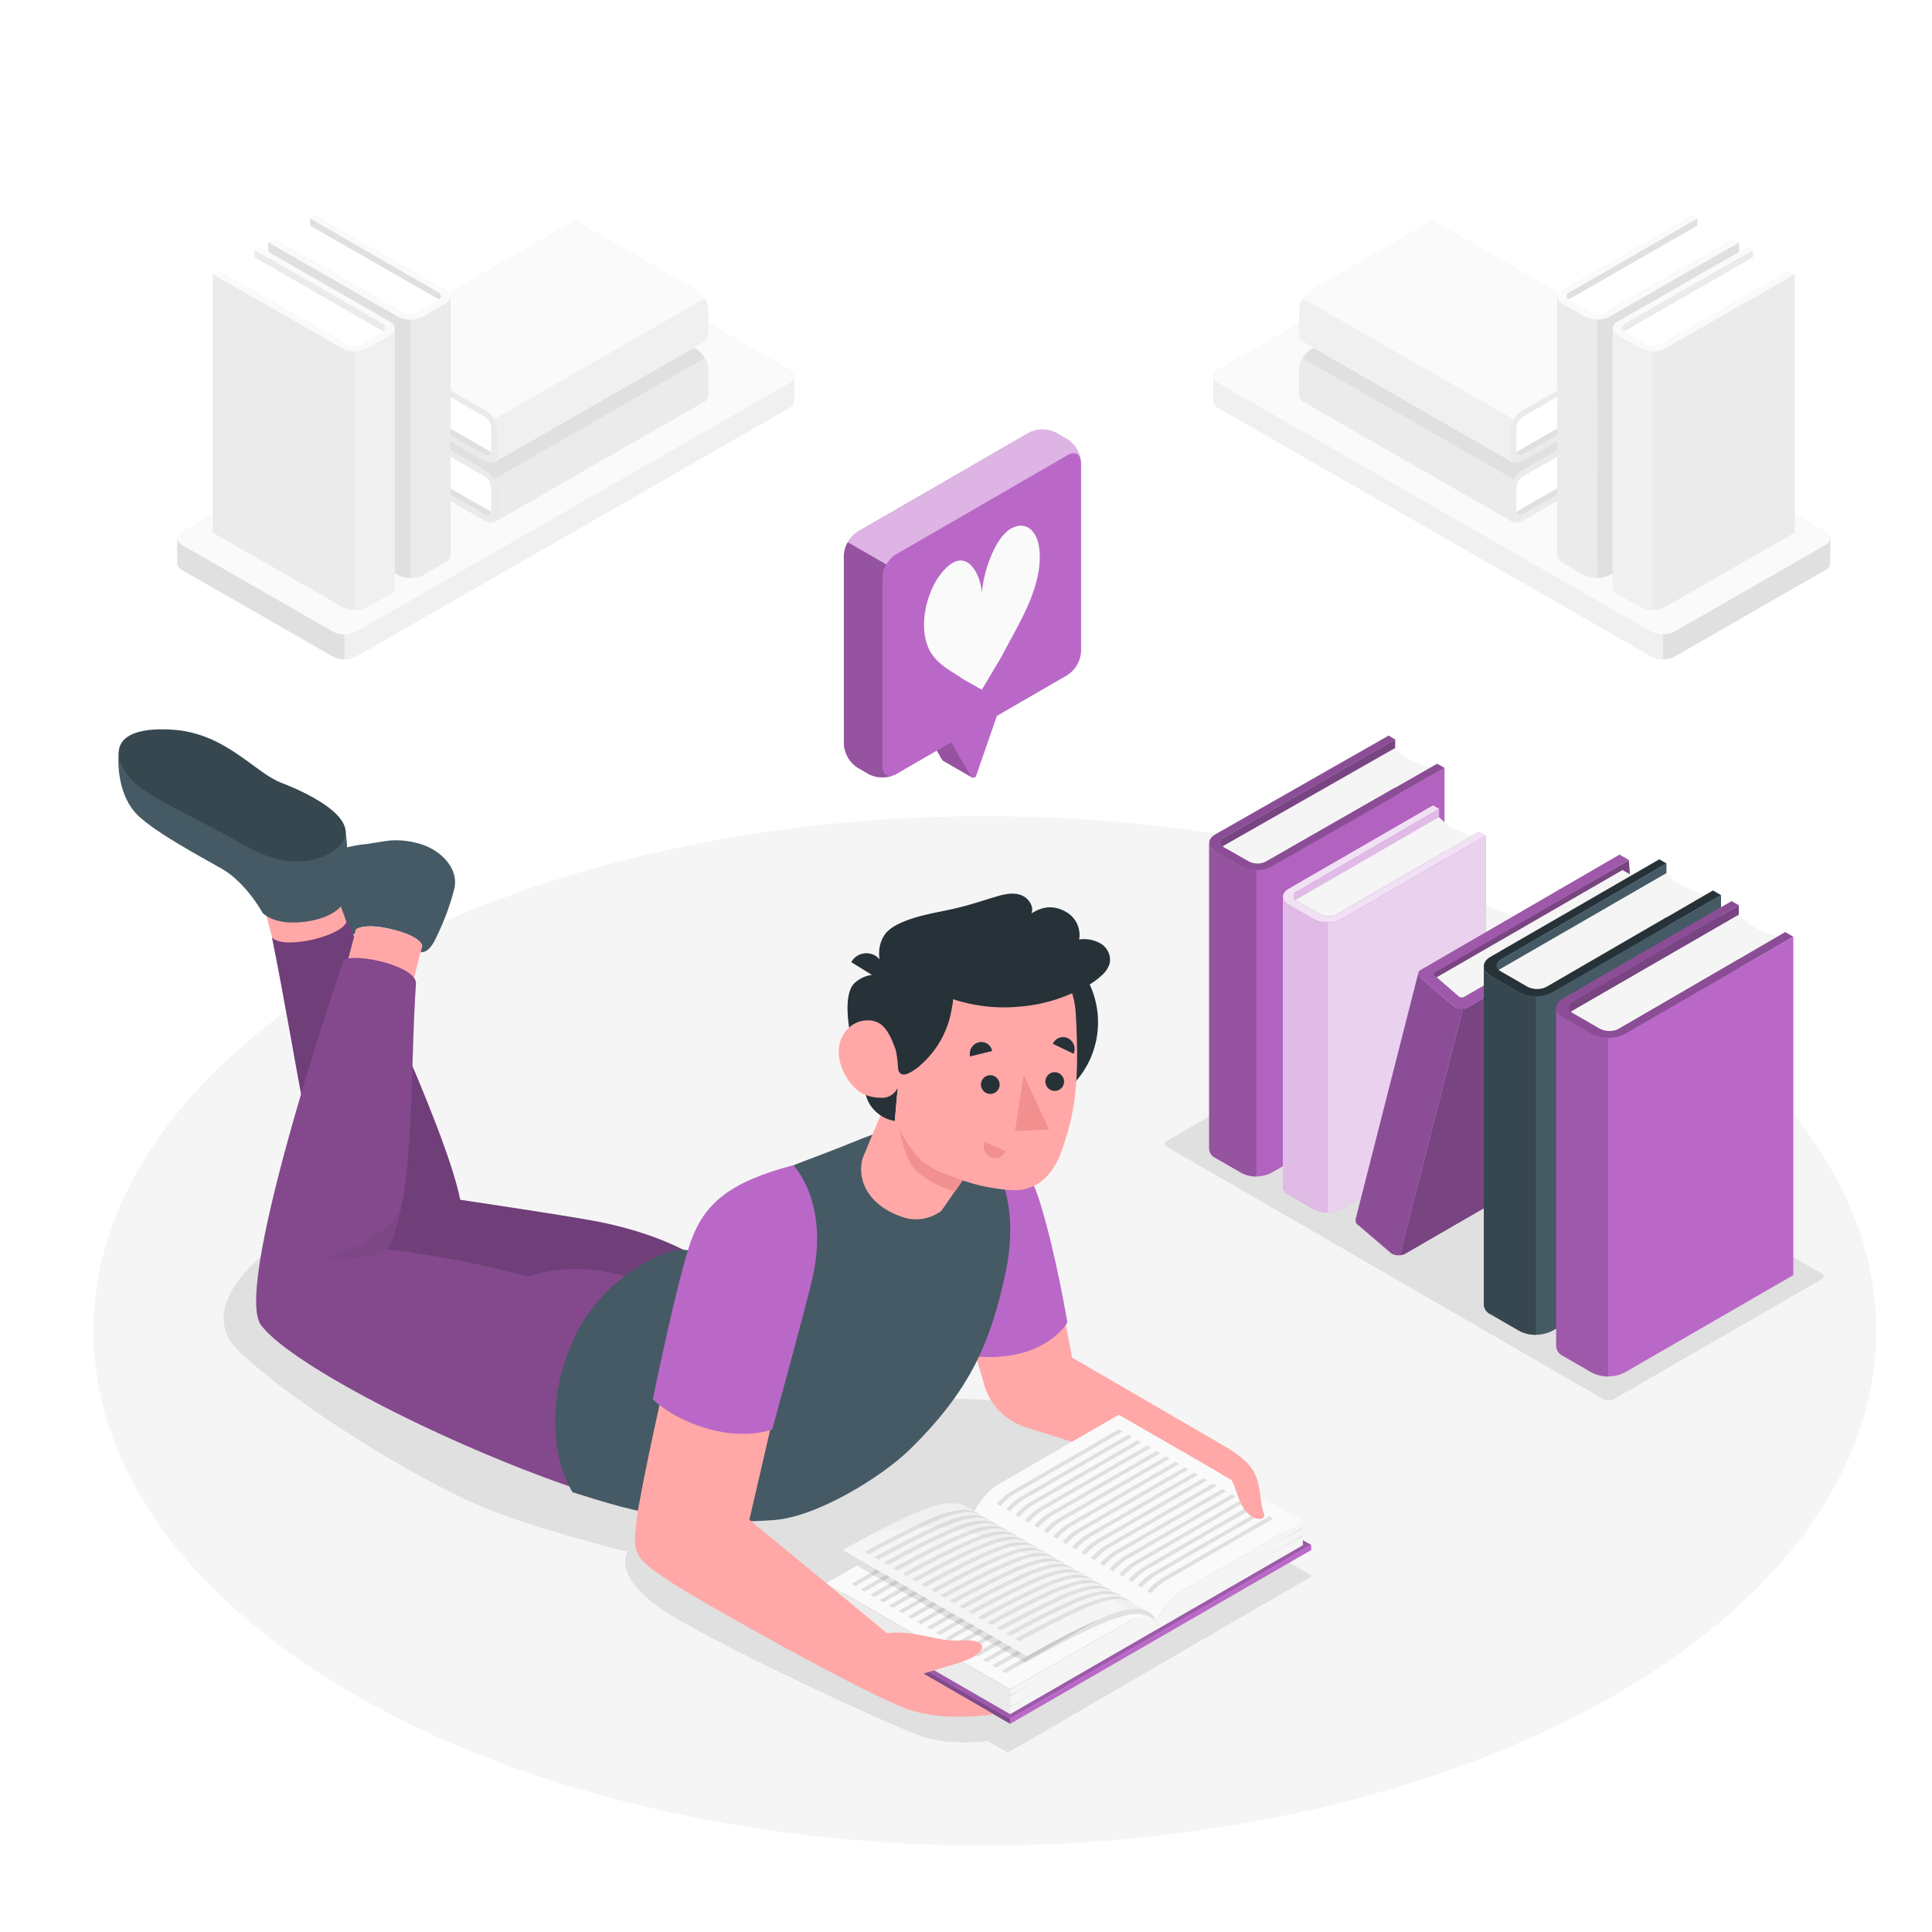 <svg class="animated" id="freepik_stories-book-lover" xmlns="http://www.w3.org/2000/svg" viewBox="0 0 500 500" version="1.1" xmlnsXlink="http://www.w3.org/1999/xlink" xmlnsSvgjs="http://svgjs.com/svgjs">
<style>
.animated{
  object-fit: contain;
  height: 22%;
  width: 32%;
  float: right;
  margin-right: 100px;
  margin-top: -10px;
  
  
}svg#freepik_stories-book-lover:not(.animated) .animable {opacity: 0;}svg#freepik_stories-book-lover.animated #freepik--Floor--inject-101 {animation: 1s 1 forwards cubic-bezier(.36,-0.01,.5,1.38) slideUp;animation-delay: 0s;}svg#freepik_stories-book-lover.animated #freepik--Shadows--inject-101 {animation: 1s 1 forwards cubic-bezier(.36,-0.01,.5,1.38) lightSpeedRight;animation-delay: 0s;}svg#freepik_stories-book-lover.animated #freepik--Books--inject-101 {animation: 1s 1 forwards cubic-bezier(.36,-0.01,.5,1.38) zoomIn;animation-delay: 0s;}svg#freepik_stories-book-lover.animated #freepik--Shelves--inject-101 {animation: 1s 1 forwards cubic-bezier(.36,-0.01,.5,1.38) slideUp;animation-delay: 0s;}svg#freepik_stories-book-lover.animated #freepik--speech-bubble--inject-101 {animation: 1s 1 forwards cubic-bezier(.36,-0.01,.5,1.38) fadeIn,1.5s Infinite  linear floating;animation-delay: 0s,1s;}svg#freepik_stories-book-lover.animated #freepik--Character--inject-101 {animation: 1s 1 forwards cubic-bezier(.36,-0.01,.5,1.38) slideUp;animation-delay: 0s;}            @keyframes slideUp {                0% {                    opacity: 0;                    transform: translateY(30px);                }                100% {                    opacity: 1;                    transform: inherit;                }            }                    @keyframes lightSpeedRight {              from {                transform: translate3d(50%, 0, 0) skewX(-20deg);                opacity: 0;              }              60% {                transform: skewX(10deg);                opacity: 1;              }              80% {                transform: skewX(-2deg);              }              to {                opacity: 1;                transform: translate3d(0, 0, 0);              }            }                    @keyframes zoomIn {                0% {                    opacity: 0;                    transform: scale(0.5);                }                100% {                    opacity: 1;                    transform: scale(1);                }            }                    @keyframes fadeIn {                0% {                    opacity: 0;                }                100% {                    opacity: 1;                }            }                    @keyframes floating {                0% {                    opacity: 1;                    transform: translateY(0px);                }                50% {                    transform: translateY(-10px);                }                100% {                    opacity: 1;                    transform: translateY(0px);                }            }        </style><g id="freepik--Floor--inject-101" class="animable" style="transform-origin: 254.89px 344.42px;"><ellipse id="freepik--floor--inject-101" cx="254.89" cy="344.42" rx="230.7" ry="133.19" style="fill: rgb(245, 245, 245); transform-origin: 254.89px 344.42px;" class="animable"></ellipse></g><g id="freepik--Shadows--inject-101" class="animable" style="transform-origin: 264.907px 358.758px;"><path id="freepik--Shadow--inject-101" d="M260.84,453.58l78.75-45.71-59.2-34.18L275,365.28s-29-6.22-38.46-1.49-59.28,22.63-59.28,22.63-83.93-66.58-89.9-70-41.09,18.33-25.56,33.23,47,33.37,61.43,39.66,39.18,12.27,39.18,12.27-3.92,5.52,7.59,14,61.61,31.49,68.46,33.78c7.74,2.58,17.06,1.19,17.06,1.19Z" style="fill: rgb(224, 224, 224); transform-origin: 198.731px 384.82px;" class="animable"></path><path id="freepik--shadow--inject-101" d="M471.38,331.11l-53.76,31a3,3,0,0,1-2.68,0L302,296.8c-.74-.43-.74-1.12,0-1.54l53.77-31a2.92,2.92,0,0,1,2.67,0l113,65.3C472.12,330,472.12,330.69,471.38,331.11Z" style="fill: rgb(224, 224, 224); transform-origin: 386.694px 313.181px;" class="animable"></path></g><g id="freepik--Books--inject-101" class="animable" style="transform-origin: 388.53px 273.316px;"><g id="freepik--books--inject-101" class="animable" style="transform-origin: 388.53px 273.316px;"><polygon points="361.06 191.34 314.31 218.14 314.31 297.42 361.06 270.62 361.06 191.34" style="fill: rgb(186, 104, 200); transform-origin: 337.685px 244.38px;" id="elrc669sbw2g" class="animable"></polygon><g id="ell8i63a1qkx"><polygon points="361.06 191.34 314.31 218.14 314.31 297.42 361.06 270.62 361.06 191.34" style="opacity: 0.35; transform-origin: 337.685px 244.38px;" class="animable"></polygon></g><path d="M315.64,219.46l45.42-25.88q3.09,3.6,9.16,5L325.15,224.4S322.58,223.8,315.64,219.46Z" style="fill: rgb(245, 245, 245); transform-origin: 342.93px 208.99px;" id="elauwh0f088uw" class="animable"></path><path d="M329,224.26a8.5,8.5,0,0,1-7.7,0l-6.75-3.9c-2.13-1.22-2.13-3.21,0-4.44l44.83-25.55,1.68,1-44.19,25.31c-1.28.73-1.27,1.93,0,2.66l6.28,3.58a5.08,5.08,0,0,0,4.62,0l44.17-25.27,1.9,1.1Z" style="fill: rgb(186, 104, 200); transform-origin: 343.396px 207.776px;" id="ellsol1kwecuf" class="animable"></path><g id="elpl8n2uxnjkb"><path d="M329,224.26a8.5,8.5,0,0,1-7.7,0l-6.75-3.9c-2.13-1.22-2.13-3.21,0-4.44l44.83-25.55,1.68,1-44.19,25.31c-1.28.73-1.27,1.93,0,2.66l6.28,3.58a5.08,5.08,0,0,0,4.62,0l44.17-25.27,1.9,1.1Z" style="opacity: 0.25; transform-origin: 343.396px 207.776px;" class="animable"></path></g><path d="M373.83,198.72V278L329,303.54a8.56,8.56,0,0,1-7.7,0l-6.76-3.9a2.71,2.71,0,0,1-1.59-2.22V218.14a2.71,2.71,0,0,0,1.59,2.22l6.76,3.91a8.56,8.56,0,0,0,7.7,0Z" style="fill: rgb(186, 104, 200); transform-origin: 343.39px 251.587px;" id="elljajlyhvaq" class="animable"></path><g id="elmvzuda2b718"><path d="M373.83,198.72V278L329,303.54a8.56,8.56,0,0,1-7.7,0l-6.76-3.9a2.71,2.71,0,0,1-1.59-2.22V218.14a2.71,2.71,0,0,0,1.59,2.22l6.76,3.91a8.56,8.56,0,0,0,7.7,0Z" style="opacity: 0.05; transform-origin: 343.39px 251.587px;" class="animable"></path></g><path d="M325.15,225.19a7.89,7.89,0,0,1-3.85-.92l-6.76-3.91a2.71,2.71,0,0,1-1.59-2.22v79.28a2.71,2.71,0,0,0,1.59,2.22l6.76,3.9a7.89,7.89,0,0,0,3.85.92Z" style="fill: rgb(186, 104, 200); transform-origin: 319.05px 261.301px;" id="el26rbd4vpzoc" class="animable"></path><g id="elac2yntcwspj"><path d="M325.15,225.19a7.89,7.89,0,0,1-3.85-.92l-6.76-3.91a2.71,2.71,0,0,1-1.59-2.22v79.28a2.71,2.71,0,0,0,1.59,2.22l6.76,3.9a7.89,7.89,0,0,0,3.85.92Z" style="opacity: 0.2; transform-origin: 319.05px 261.301px;" class="animable"></path></g><polygon points="372.44 209.34 333.28 232.1 333.28 307.05 372.44 284.3 372.44 209.34" style="fill: rgb(186, 104, 200); transform-origin: 352.86px 258.195px;" id="el6y2am9ubgi" class="animable"></polygon><g id="el4e9f7sha7rv"><polygon points="372.44 209.34 333.28 232.1 333.28 307.05 372.44 284.3 372.44 209.34" style="fill: rgb(255, 255, 255); opacity: 0.55; transform-origin: 352.86px 258.195px;" class="animable"></polygon></g><path d="M334.54,233.34l37.9-21.88a15.94,15.94,0,0,0,8.67,4.77L343.53,238S341.1,237.45,334.54,233.34Z" style="fill: rgb(245, 245, 245); transform-origin: 357.825px 224.73px;" id="eljjlqeml3bs" class="animable"></path><path d="M347.17,237.89a8,8,0,0,1-7.28,0l-6.38-3.69c-2-1.16-2-3,0-4.2l37.35-21.57,1.58.91L335.7,230.69a1.33,1.33,0,0,0,0,2.52l5.93,3.38a4.81,4.81,0,0,0,4.37,0l36.72-21.3,1.8,1Z" style="fill: rgb(186, 104, 200); transform-origin: 358.265px 223.598px;" id="elypz9t3vitdl" class="animable"></path><g id="eljgpd15rgeam"><path d="M347.17,237.89a8,8,0,0,1-7.28,0l-6.38-3.69c-2-1.16-2-3,0-4.2l37.35-21.57,1.58.91L335.7,230.69a1.33,1.33,0,0,0,0,2.52l5.93,3.38a4.81,4.81,0,0,0,4.37,0l36.72-21.3,1.8,1Z" style="fill: rgb(255, 255, 255); opacity: 0.8; transform-origin: 358.265px 223.598px;" class="animable"></path></g><path d="M384.52,216.32v74.95l-37.35,21.57a8,8,0,0,1-7.28,0l-6.39-3.69a2.54,2.54,0,0,1-1.5-2.1v-75a2.56,2.56,0,0,0,1.5,2.1l6.39,3.69a8,8,0,0,0,7.28,0Z" style="fill: rgb(186, 104, 200); transform-origin: 358.26px 265.018px;" id="elcdeb30xqoug" class="animable"></path><g id="el1br4da1d79i"><path d="M384.52,216.32v74.95l-37.35,21.57a8,8,0,0,1-7.28,0l-6.39-3.69a2.54,2.54,0,0,1-1.5-2.1v-75a2.56,2.56,0,0,0,1.5,2.1l6.39,3.69a8,8,0,0,0,7.28,0Z" style="fill: rgb(255, 255, 255); opacity: 0.7; transform-origin: 358.26px 265.018px;" class="animable"></path></g><path d="M343.53,238.76a7.42,7.42,0,0,1-3.64-.87l-6.39-3.69a2.56,2.56,0,0,1-1.5-2.1v75a2.54,2.54,0,0,0,1.5,2.1l6.39,3.69a7.42,7.42,0,0,0,3.64.87Z" style="fill: rgb(186, 104, 200); transform-origin: 337.765px 272.931px;" id="elmb7a7p4hex" class="animable"></path><g id="el67ovq0d2wr"><path d="M343.53,238.76a7.42,7.42,0,0,1-3.64-.87l-6.39-3.69a2.56,2.56,0,0,1-1.5-2.1v75a2.54,2.54,0,0,0,1.5,2.1l6.39,3.69a7.42,7.42,0,0,0,3.64.87Z" style="fill: rgb(255, 255, 255); opacity: 0.55; transform-origin: 337.765px 272.931px;" class="animable"></path></g><polygon points="421.54 222.6 421.96 228.3 371.56 255.34 370.42 252.02 421.54 222.6" style="fill: rgb(186, 104, 200); transform-origin: 396.19px 238.97px;" id="el8mc6w0bm46o" class="animable"></polygon><g id="elg0sw7ftksr"><polygon points="421.54 222.6 421.96 228.3 371.56 255.34 370.42 252.02 421.54 222.6" style="opacity: 0.35; transform-origin: 396.19px 238.97px;" class="animable"></polygon></g><polygon points="371.09 253.34 419.91 225.16 428.4 230.06 378.62 259.18 371.09 253.34" style="fill: rgb(245, 245, 245); transform-origin: 399.745px 242.17px;" id="eld1udea2zhl" class="animable"></polygon><path d="M387.79,256.16l6.07,48.76a4,4,0,0,1-1.81,3.13l-28.32,16.39a3.5,3.5,0,0,1-1.47.42L378.62,261a3.45,3.45,0,0,0,1.47-.41l2-1.18Z" style="fill: rgb(186, 104, 200); transform-origin: 378.06px 290.51px;" id="elulaaddwgno" class="animable"></path><g id="el8idhzcurtb9"><path d="M387.79,256.16l6.07,48.76a4,4,0,0,1-1.81,3.13l-28.32,16.39a3.5,3.5,0,0,1-1.47.42L378.62,261a3.45,3.45,0,0,0,1.47-.41l2-1.18Z" style="opacity: 0.35; transform-origin: 378.06px 290.51px;" class="animable"></path></g><path d="M376.47,260.61l-5.05-4.32-3.71-3.18c-.38-.6-.82-1.05-.58-1.55L351,314.88l0,.06c-.24.5-.31,1.62.38,2l8.75,7.49a3.73,3.73,0,0,0,2.16.42L378.62,261A3.75,3.75,0,0,1,376.47,260.61Z" style="fill: rgb(186, 104, 200); transform-origin: 364.726px 288.216px;" id="eli7xm9xd1uia" class="animable"></path><g id="ele8d4i8pfot9"><path d="M376.47,260.61l-5.05-4.32-3.71-3.18c-.38-.6-.82-1.05-.58-1.55L351,314.88l0,.06c-.24.5-.31,1.62.38,2l8.75,7.49a3.73,3.73,0,0,0,2.16.42L378.62,261A3.75,3.75,0,0,1,376.47,260.61Z" style="opacity: 0.25; transform-origin: 364.726px 288.216px;" class="animable"></path></g><path d="M367.71,251c-1,.58-.75,1.22,0,2.09l8.76,7.5a4,4,0,0,0,3.62,0l7.7-4.45c1-.57,1.18-1.41.39-1.86a3.61,3.61,0,0,0-3.22.23L378.88,258a1.36,1.36,0,0,1-1.21,0l-6.4-5.56c-.33-.19-.33-.5,0-.7l50.27-29.18-2.41-1.39Z" style="fill: rgb(186, 104, 200); transform-origin: 394.295px 241.096px;" id="el8630n7hqvcc" class="animable"></path><g id="elx9ij6jjq2g"><path d="M367.71,251c-1,.58-.75,1.22,0,2.09l8.76,7.5a4,4,0,0,0,3.62,0l7.7-4.45c1-.57,1.18-1.41.39-1.86a3.61,3.61,0,0,0-3.22.23L378.88,258a1.36,1.36,0,0,1-1.21,0l-6.4-5.56c-.33-.19-.33-.5,0-.7l50.27-29.18-2.41-1.39Z" style="opacity: 0.15; transform-origin: 394.295px 241.096px;" class="animable"></path></g><polygon points="431.28 223.46 385.5 250.06 385.5 337.66 431.28 311.07 431.28 223.46" style="fill: rgb(69, 90, 100); transform-origin: 408.39px 280.56px;" id="el4pv9p0ezsg5" class="animable"></polygon><path d="M387,251.51l44.3-25.57q3.42,4,10.13,5.57L397.48,257S394.65,256.31,387,251.51Z" style="fill: rgb(245, 245, 245); transform-origin: 414.215px 241.47px;" id="elk00pixefuam" class="animable"></path><path d="M401.74,256.82a9.39,9.39,0,0,1-8.51,0l-7.46-4.3c-2.35-1.36-2.35-3.56,0-4.92l43.66-25.21,1.85,1.07-42.94,24.95c-1.41.81-1.41,2.13,0,2.94l6.93,4a5.68,5.68,0,0,0,5.11,0l42.93-24.9,2.09,1.21Z" style="fill: rgb(38, 50, 56); transform-origin: 414.704px 240.115px;" id="elkn15rc1wz2q" class="animable"></path><path d="M445.4,231.61v87.61l-43.66,25.2a9.39,9.39,0,0,1-8.51,0l-7.46-4.3a3,3,0,0,1-1.76-2.46v-87.6a3,3,0,0,0,1.76,2.45l7.46,4.32a9.45,9.45,0,0,0,8.51,0Z" style="fill: rgb(69, 90, 100); transform-origin: 414.705px 288.525px;" id="elzowtkfy2cv" class="animable"></path><path d="M397.48,257.85a8.65,8.65,0,0,1-4.25-1l-7.46-4.32a3,3,0,0,1-1.76-2.45v87.6a3,3,0,0,0,1.76,2.46l7.46,4.3a8.65,8.65,0,0,0,4.25,1Z" style="fill: rgb(55, 71, 79); transform-origin: 390.745px 297.761px;" id="eleb2hhz9tx0u" class="animable"></path><polygon points="450 234.27 404.22 260.87 404.22 348.48 450 321.88 450 234.27" style="fill: rgb(186, 104, 200); transform-origin: 427.11px 291.375px;" id="elch8zmqojxsn" class="animable"></polygon><g id="el16zo2z504dv"><polygon points="450 234.27 404.22 260.87 404.22 348.48 450 321.88 450 234.27" style="opacity: 0.35; transform-origin: 427.11px 291.375px;" class="animable"></polygon></g><path d="M405.7,262.32,450,236.75q3.42,4,10.13,5.57L416.2,267.79S413.36,267.12,405.7,262.32Z" style="fill: rgb(235, 235, 235); transform-origin: 432.915px 252.27px;" id="elgp71ewwj1tm" class="animable"></path><path d="M405.7,262.32,450,236.75q3.42,4,10.13,5.57L416.2,267.79S413.36,267.12,405.7,262.32Z" style="fill: rgb(245, 245, 245); transform-origin: 432.915px 252.27px;" id="el3i22cap7nwz" class="animable"></path><path d="M420.46,267.63a9.39,9.39,0,0,1-8.51,0l-7.46-4.3c-2.35-1.36-2.35-3.56,0-4.92l43.66-25.2,1.85,1.06-42.94,25c-1.41.81-1.41,2.13,0,2.94l6.93,4a5.68,5.68,0,0,0,5.11,0L462,241.22l2.1,1.21Z" style="fill: rgb(186, 104, 200); transform-origin: 433.414px 250.93px;" id="elgzkxl0qch8" class="animable"></path><g id="el7sxuiydv61l"><path d="M420.46,267.63a9.39,9.39,0,0,1-8.51,0l-7.46-4.3c-2.35-1.36-2.35-3.56,0-4.92l43.66-25.2,1.85,1.06-42.94,25c-1.41.81-1.41,2.13,0,2.94l6.93,4a5.68,5.68,0,0,0,5.11,0L462,241.22l2.1,1.21Z" style="opacity: 0.25; transform-origin: 433.414px 250.93px;" class="animable"></path></g><path d="M464.11,242.42V330l-43.65,25.21a9.45,9.45,0,0,1-8.51,0l-7.46-4.31a3,3,0,0,1-1.76-2.46v-87.6a3,3,0,0,0,1.76,2.45l7.46,4.32a9.39,9.39,0,0,0,8.51,0Z" style="fill: rgb(186, 104, 200); transform-origin: 433.42px 299.321px;" id="el5oq1xj919c" class="animable"></path><g id="elmvukzq7ye1"><path d="M416.2,268.66a8.65,8.65,0,0,1-4.25-1l-7.46-4.32a3,3,0,0,1-1.76-2.45v87.6a3,3,0,0,0,1.76,2.46l7.46,4.31a8.75,8.75,0,0,0,4.25,1Z" style="opacity: 0.15; transform-origin: 409.465px 308.576px;" class="animable"></path></g></g></g><g id="freepik--Shelves--inject-101" class="animable" style="transform-origin: 259.77px 113.158px;"><g id="freepik--book-shelf--inject-101" class="animable" style="transform-origin: 125.72px 113.156px;"><g id="freepik--Shelf--inject-101" class="animable" style="transform-origin: 125.72px 121.625px;"><path d="M205.55,103.87V97.42h0a2.2,2.2,0,0,0-1.29-1.72l-39-22.37a6.67,6.67,0,0,0-6,0L47.19,137.65a2.19,2.19,0,0,0-1.29,1.72h0v6.45h0a2.19,2.19,0,0,0,1.29,1.72l39,22.38a6.67,6.67,0,0,0,6,0l112.08-64.33a2.19,2.19,0,0,0,1.29-1.72Z" style="fill: rgb(240, 240, 240); transform-origin: 125.73px 121.625px;" id="ela5073a1b4fv" class="animable"></path><path d="M47.19,141.09l39,22.37a6.67,6.67,0,0,0,6,0L204.26,99.14c1.65-1,1.65-2.49,0-3.44l-39-22.37a6.67,6.67,0,0,0-6,0L47.19,137.65C45.54,138.6,45.54,140.14,47.19,141.09Z" style="fill: rgb(250, 250, 250); transform-origin: 125.725px 118.395px;" id="elz74870etyxf" class="animable"></path><path d="M89.17,164.18v6.45a6.32,6.32,0,0,1-3-.71l-39-22.37a2.23,2.23,0,0,1-1.29-1.72h0v-6.46h0a1.63,1.63,0,0,1,.25-.73c-.45.83-.11,1.79,1,2.45l39,22.37A6,6,0,0,0,89.17,164.18Z" style="fill: rgb(224, 224, 224); transform-origin: 67.525px 154.635px;" id="elfqe6abz4107" class="animable"></path></g><polygon points="94.26 115.37 127.3 134.2 181.87 102.88 148.84 84.05 94.26 115.37" style="fill: rgb(224, 224, 224); transform-origin: 138.065px 109.125px;" id="eli8rpfn3g7z" class="animable"></polygon><path d="M127.67,132.77,95.81,114.48a13.24,13.24,0,0,0-.17-8.26l31.66,18.09S127.9,126.3,127.67,132.77Z" style="fill: rgb(255, 255, 255); transform-origin: 111.681px 119.495px;" id="el83hl1n0x88o" class="animable"></path><path d="M125.67,121.73a6.72,6.72,0,0,1,3.06,5.27v6.16c0,1.94-1.37,2.72-3.06,1.75l-31.4-18v-1.52l31,17.67c1,.58,1.83.11,1.83-1.06l0-5.71a4,4,0,0,0-1.83-3.16L94.27,105.44v-1.73Z" style="fill: rgb(235, 235, 235); transform-origin: 111.5px 119.518px;" id="elqo3r7s2qg8c" class="animable"></path><path d="M94.27,103.71l54.57-31.32,31.4,18a6.72,6.72,0,0,1,3.06,5.27v6.16a2.13,2.13,0,0,1-.9,2l-54.57,31.32a2.13,2.13,0,0,0,.9-2V127a6.73,6.73,0,0,0-3.07-5.27Z" style="fill: rgb(224, 224, 224); transform-origin: 138.792px 103.765px;" id="eldf9hrryw9ap" class="animable"></path><path d="M127.84,124a6.23,6.23,0,0,1,.9,3v6.16a2.13,2.13,0,0,1-.9,2l54.57-31.32a2.13,2.13,0,0,0,.9-2V95.68a6.16,6.16,0,0,0-.9-3Z" style="fill: rgb(235, 235, 235); transform-origin: 155.582px 113.92px;" id="el7400ys9yi2l" class="animable"></path><polygon points="94.27 99.91 127.3 118.74 181.87 87.43 148.84 68.59 94.27 99.91" style="fill: rgb(224, 224, 224); transform-origin: 138.07px 93.665px;" id="el3od1dcy30hj" class="animable"></polygon><path d="M127.67,117.31,95.81,99a13.27,13.27,0,0,0-.17-8.27l31.66,18.09S127.9,110.85,127.67,117.31Z" style="fill: rgb(255, 255, 255); transform-origin: 111.681px 104.02px;" id="el27uzd5i1aq1" class="animable"></path><path d="M125.67,106.27a6.72,6.72,0,0,1,3.06,5.27v6.16c0,1.94-1.37,2.73-3.06,1.76l-31.4-18V99.91l31,17.67c1,.58,1.84.11,1.84-1l0-5.71a4,4,0,0,0-1.84-3.16L94.27,90V88.25Z" style="fill: rgb(235, 235, 235); transform-origin: 111.5px 104.062px;" id="elu1x27yincb" class="animable"></path><path d="M94.27,88.25l54.57-31.31,31.4,18a6.72,6.72,0,0,1,3.06,5.27v6.16a2.14,2.14,0,0,1-.9,2l-54.57,31.31a2.13,2.13,0,0,0,.9-2v-6.16a6.72,6.72,0,0,0-3.06-5.27Z" style="fill: rgb(250, 250, 250); transform-origin: 138.792px 88.31px;" id="elw9b5kh98hir" class="animable"></path><path d="M127.84,108.54a6.27,6.27,0,0,1,.9,3v6.16a2.13,2.13,0,0,1-.9,2L182.4,88.36a2.14,2.14,0,0,0,.9-2V80.23a6.13,6.13,0,0,0-.9-3Z" style="fill: rgb(240, 240, 240); transform-origin: 155.577px 98.465px;" id="ellgexlbd86yd" class="animable"></path><polygon points="80.26 56.49 115.4 76.79 115.4 143.64 80.26 123.35 80.26 56.49" style="fill: rgb(224, 224, 224); transform-origin: 97.83px 100.065px;" id="eliny3zzf0y9" class="animable"></polygon><path d="M114.27,77.9l-34-19.52a14.31,14.31,0,0,1-7.78,4.26l33.73,19.43S108.38,81.56,114.27,77.9Z" style="fill: rgb(255, 255, 255); transform-origin: 93.38px 70.225px;" id="ela8c0vcb3y6" class="animable"></path><path d="M102.94,82a7.22,7.22,0,0,0,6.53,0l5.73-3.28c1.8-1,1.8-2.72,0-3.75L81.68,55.68l-1.42.81,33,19a1.19,1.19,0,0,1,0,2.25l-5.33,3a4.36,4.36,0,0,1-3.92,0L71,61.8l-1.61.92Z" style="fill: rgb(250, 250, 250); transform-origin: 92.97px 69.23px;" id="elzejshlvqhm" class="animable"></path><path d="M69.42,62.72v66.85l33.52,19.23a7.22,7.22,0,0,0,6.53,0l5.73-3.28a2.29,2.29,0,0,0,1.35-1.88V76.79a2.26,2.26,0,0,1-1.35,1.87L109.47,82a7.29,7.29,0,0,1-6.53,0Z" style="fill: rgb(224, 224, 224); transform-origin: 92.985px 106.15px;" id="eldc0atsmlq85" class="animable"></path><path d="M106.2,82.73a6.78,6.78,0,0,0,3.27-.77l5.73-3.3a2.26,2.26,0,0,0,1.35-1.87v66.85a2.29,2.29,0,0,1-1.35,1.88l-5.73,3.28a6.67,6.67,0,0,1-3.27.78Z" style="fill: rgb(235, 235, 235); transform-origin: 111.375px 113.186px;" id="elm0gb728ubhr" class="animable"></path><polygon points="65.89 64.74 101.03 85.04 101.03 151.89 65.89 131.6 65.89 64.74" style="fill: rgb(235, 235, 235); transform-origin: 83.46px 108.315px;" id="el0ajykt2g492o" class="animable"></polygon><path d="M99.9,86.15l-34-19.52a14.31,14.31,0,0,1-7.78,4.26L91.83,90.32S94,89.81,99.9,86.15Z" style="fill: rgb(255, 255, 255); transform-origin: 79.01px 78.475px;" id="el7dzhxk7f5sd" class="animable"></path><path d="M88.57,90.2a7.22,7.22,0,0,0,6.53,0l5.73-3.28c1.8-1,1.8-2.72,0-3.75L67.31,63.93l-1.42.81,33,19a1.18,1.18,0,0,1,0,2.25l-5.32,3a4.36,4.36,0,0,1-3.92,0l-32.95-19L55.05,71Z" style="fill: rgb(250, 250, 250); transform-origin: 78.615px 77.455px;" id="elviw62nrsb7" class="animable"></path><path d="M55.05,71v66.85l33.52,19.23a7.22,7.22,0,0,0,6.53,0l5.73-3.28a2.29,2.29,0,0,0,1.35-1.88V85a2.26,2.26,0,0,1-1.35,1.87l-5.73,3.3a7.29,7.29,0,0,1-6.53,0Z" style="fill: rgb(235, 235, 235); transform-origin: 78.615px 114.43px;" id="elubxa3ktpw69" class="animable"></path><path d="M91.83,91a6.78,6.78,0,0,0,3.27-.77l5.73-3.3A2.26,2.26,0,0,0,102.18,85v66.85a2.29,2.29,0,0,1-1.35,1.88l-5.73,3.28a6.67,6.67,0,0,1-3.27.78Z" style="fill: rgb(240, 240, 240); transform-origin: 97.005px 121.396px;" id="el1j3veeu01zu" class="animable"></path></g><g id="freepik--book-shelf--inject-101" class="animable" style="transform-origin: 393.825px 113.183px;"><g id="freepik--shelf--inject-101" class="animable" style="transform-origin: 393.825px 121.625px;"><path d="M314,103.87V97.42h0a2.2,2.2,0,0,1,1.29-1.72l39-22.37a6.65,6.65,0,0,1,6,0l112.08,64.32a2.19,2.19,0,0,1,1.29,1.72h0v6.45h0a2.19,2.19,0,0,1-1.29,1.72l-39,22.38a6.65,6.65,0,0,1-6,0L315.28,105.59a2.19,2.19,0,0,1-1.29-1.72Z" style="fill: rgb(240, 240, 240); transform-origin: 393.825px 121.625px;" id="elsflp1pd0rrf" class="animable"></path><path d="M472.34,141.09l-39,22.37a6.65,6.65,0,0,1-6,0L315.28,99.14c-1.65-1-1.65-2.49,0-3.44l39-22.37a6.65,6.65,0,0,1,6,0l112.08,64.32C474,138.6,474,140.14,472.34,141.09Z" style="fill: rgb(250, 250, 250); transform-origin: 393.815px 118.395px;" id="el96lrjzs7mgh" class="animable"></path><path d="M430.36,164.18v6.45a6.32,6.32,0,0,0,3-.71l39-22.37a2.19,2.19,0,0,0,1.29-1.72h0v-6.46h0a1.61,1.61,0,0,0-.24-.73c.45.83.11,1.79-1.05,2.45l-39,22.37A5.94,5.94,0,0,1,430.36,164.18Z" style="fill: rgb(224, 224, 224); transform-origin: 452.005px 154.635px;" id="elz3pehfg3msn" class="animable"></path></g><polygon points="425.27 115.37 392.24 134.2 337.67 102.88 370.7 84.05 425.27 115.37" style="fill: rgb(224, 224, 224); transform-origin: 381.47px 109.125px;" id="elzo5tjsneo5p" class="animable"></polygon><path d="M391.86,132.77l31.87-18.29a13.24,13.24,0,0,1,.17-8.26l-31.66,18.09S391.63,126.3,391.86,132.77Z" style="fill: rgb(255, 255, 255); transform-origin: 407.854px 119.495px;" id="el7lv1cn9wn6d" class="animable"></path><path d="M393.87,121.73A6.7,6.7,0,0,0,390.8,127v6.16c0,1.94,1.37,2.72,3.07,1.75l31.4-18v-1.52l-31,17.67c-1,.58-1.84.11-1.84-1.06l0-5.71a4,4,0,0,1,1.84-3.16l30.95-17.67v-1.73Z" style="fill: rgb(235, 235, 235); transform-origin: 408.035px 119.528px;" id="elivit4ypfgk" class="animable"></path><path d="M425.27,103.71,370.7,72.39l-31.4,18a6.72,6.72,0,0,0-3.06,5.27v6.16a2.14,2.14,0,0,0,.89,2l54.57,31.32a2.14,2.14,0,0,1-.89-2V127a6.72,6.72,0,0,1,3.06-5.27Z" style="fill: rgb(224, 224, 224); transform-origin: 380.748px 103.765px;" id="elk3em2lc8lv" class="animable"></path><path d="M391.7,124a6.13,6.13,0,0,0-.9,3v6.16a2.14,2.14,0,0,0,.89,2l-54.57-31.32a2.14,2.14,0,0,1-.89-2V95.68a6.25,6.25,0,0,1,.89-3Z" style="fill: rgb(235, 235, 235); transform-origin: 363.958px 113.92px;" id="elegg3fs14pf" class="animable"></path><polygon points="425.27 99.91 392.24 118.74 337.67 87.43 370.7 68.59 425.27 99.91" style="fill: rgb(224, 224, 224); transform-origin: 381.47px 93.665px;" id="elz9a15l3tt2e" class="animable"></polygon><path d="M391.86,117.31,423.73,99a13.2,13.2,0,0,1,.17-8.27l-31.66,18.09S391.63,110.85,391.86,117.31Z" style="fill: rgb(255, 255, 255); transform-origin: 407.854px 104.02px;" id="el3zgjsru2pn2" class="animable"></path><path d="M393.86,106.27a6.72,6.72,0,0,0-3.06,5.27v6.16c0,1.94,1.37,2.73,3.06,1.76l31.41-18V99.91l-31,17.67c-1,.58-1.84.11-1.84-1l0-5.71a4,4,0,0,1,1.84-3.16L425.27,90V88.25Z" style="fill: rgb(235, 235, 235); transform-origin: 408.035px 104.062px;" id="elilwb32hm93" class="animable"></path><path d="M425.27,88.25,370.7,56.94,339.3,75a6.73,6.73,0,0,0-3.07,5.27v6.16a2.16,2.16,0,0,0,.9,2l54.57,31.31a2.15,2.15,0,0,1-.9-2v-6.16a6.72,6.72,0,0,1,3.06-5.27Z" style="fill: rgb(250, 250, 250); transform-origin: 380.743px 88.34px;" id="elw123r6gg62i" class="animable"></path><path d="M391.7,108.54a6.16,6.16,0,0,0-.9,3v6.16a2.15,2.15,0,0,0,.9,2L337.13,88.36a2.16,2.16,0,0,1-.9-2V80.23a6.23,6.23,0,0,1,.9-3Z" style="fill: rgb(240, 240, 240); transform-origin: 363.959px 98.465px;" id="elwa5s9j9631m" class="animable"></path><polygon points="439.28 56.49 404.14 76.79 404.14 143.64 439.28 123.35 439.28 56.49" style="fill: rgb(224, 224, 224); transform-origin: 421.71px 100.065px;" id="eljhn3x470a1n" class="animable"></polygon><path d="M405.27,77.9l34-19.52a14.28,14.28,0,0,0,7.77,4.26L413.33,82.07S411.15,81.56,405.27,77.9Z" style="fill: rgb(255, 255, 255); transform-origin: 426.155px 70.225px;" id="elotos3r62bt" class="animable"></path><path d="M416.6,82a7.24,7.24,0,0,1-6.54,0l-5.72-3.28c-1.81-1-1.81-2.72,0-3.75l33.51-19.24,1.43.81-33,19a1.19,1.19,0,0,0,0,2.25l5.32,3a4.38,4.38,0,0,0,3.93,0l32.95-19,1.61.92Z" style="fill: rgb(250, 250, 250); transform-origin: 426.536px 69.255px;" id="elqval0wgxwt" class="animable"></path><path d="M450.11,62.72v66.85L416.6,148.8a7.24,7.24,0,0,1-6.54,0l-5.72-3.28a2.29,2.29,0,0,1-1.35-1.88V76.79a2.26,2.26,0,0,0,1.35,1.87l5.72,3.3a7.31,7.31,0,0,0,6.54,0Z" style="fill: rgb(224, 224, 224); transform-origin: 426.55px 106.15px;" id="ell1g4pc020g8" class="animable"></path><path d="M413.33,82.73a6.84,6.84,0,0,1-3.27-.77l-5.72-3.3A2.26,2.26,0,0,1,403,76.79v66.85a2.29,2.29,0,0,0,1.35,1.88l5.72,3.28a6.73,6.73,0,0,0,3.27.78Z" style="fill: rgb(235, 235, 235); transform-origin: 408.17px 113.186px;" id="elnejtafokatm" class="animable"></path><polygon points="453.65 64.74 418.51 85.04 418.51 151.89 453.65 131.6 453.65 64.74" style="fill: rgb(235, 235, 235); transform-origin: 436.08px 108.315px;" id="elar80ppkht5a" class="animable"></polygon><path d="M419.64,86.15l34-19.52a14.32,14.32,0,0,0,7.77,4.26L427.7,90.32S425.52,89.81,419.64,86.15Z" style="fill: rgb(255, 255, 255); transform-origin: 440.525px 78.475px;" id="el7g0m19w8spx" class="animable"></path><path d="M431,90.2a7.24,7.24,0,0,1-6.54,0l-5.72-3.28c-1.81-1-1.81-2.72,0-3.75l33.52-19.24,1.42.81-33,19a1.19,1.19,0,0,0,0,2.25l5.32,3a4.38,4.38,0,0,0,3.93,0l32.95-19,1.61.92Z" style="fill: rgb(250, 250, 250); transform-origin: 440.936px 77.455px;" id="elaek75487enb" class="animable"></path><path d="M464.48,71v66.85L431,157.05a7.24,7.24,0,0,1-6.54,0l-5.72-3.28a2.29,2.29,0,0,1-1.35-1.88V85a2.26,2.26,0,0,0,1.35,1.87l5.72,3.3a7.31,7.31,0,0,0,6.54,0Z" style="fill: rgb(235, 235, 235); transform-origin: 440.935px 114.415px;" id="elsavg224ipo" class="animable"></path><path d="M427.7,91a6.84,6.84,0,0,1-3.27-.77l-5.72-3.3A2.26,2.26,0,0,1,417.36,85v66.85a2.29,2.29,0,0,0,1.35,1.88l5.72,3.28a6.73,6.73,0,0,0,3.27.78Z" style="fill: rgb(240, 240, 240); transform-origin: 422.53px 121.396px;" id="elee7pvacf9bg" class="animable"></path></g></g><g id="freepik--speech-bubble--inject-101" class="animable" style="transform-origin: 249.075px 156.218px;"><g id="freepik--speach-bubble--inject-101" class="animable" style="transform-origin: 249.075px 156.218px;"><path d="M251.51,201.19l-4.8-9L250.58,181v-6.83L238.74,181v6.84l5.09,8.81a.72.72,0,0,0,.34.31h0Z" style="fill: rgb(186, 104, 200); transform-origin: 245.125px 187.68px;" id="eloizoal5skhe" class="animable"></path><g id="el35s4ags8zea"><path d="M251.51,201.19l-4.8-9L250.58,181v-6.83L238.74,181v6.84l5.09,8.81a.72.72,0,0,0,.34.31h0Z" style="opacity: 0.2; transform-origin: 245.125px 187.68px;" class="animable"></path></g><path d="M279.78,119.83a7.84,7.84,0,0,0-3.55-6.15L273.34,112a7.86,7.86,0,0,0-7.1,0l-44.31,25.63a7.83,7.83,0,0,0-3.54,6.15v48.75a7.84,7.84,0,0,0,3.54,6.15l2.89,1.67a7.86,7.86,0,0,0,7.1,0l14.25-8.24,5.08,8.8a.76.76,0,0,0,1.37-.13l5.37-15.5,18.24-10.56a7.85,7.85,0,0,0,3.55-6.15Z" style="fill: rgb(186, 104, 200); transform-origin: 249.085px 156.218px;" id="el6yr8n8rfy2t" class="animable"></path><g id="elal7mb9gsynk"><path d="M218.39,192.54a7.84,7.84,0,0,0,3.54,6.15l2.89,1.67a7.92,7.92,0,0,0,6.49.28c-1.67.63-2.94-.31-2.94-2.33V149.55a7.25,7.25,0,0,1,1-3.49l-10-5.77a7.27,7.27,0,0,0-1,3.5Z" style="opacity: 0.2; transform-origin: 224.84px 170.747px;" class="animable"></path></g><g id="eluklxx4bucz"><path d="M279.66,118.82c-.41-1.51-1.78-2-3.42-1l-44.32,25.63a7,7,0,0,0-2.5,2.65l-10-5.76a7,7,0,0,1,2.5-2.65L266.24,112a7.92,7.92,0,0,1,7.1,0l2.9,1.68A7.79,7.79,0,0,1,279.66,118.82Z" style="fill: rgb(255, 255, 255); opacity: 0.5; transform-origin: 249.54px 128.63px;" class="animable"></path></g><path d="M239.14,161.64a22.81,22.81,0,0,1,1.86-8.77h0l0-.06c1.37-3.17,3.37-5.85,5.6-7.16,3.83-2.26,7,2.32,7.52,7.72.46-6,3.59-14.26,7.41-16.5,2.23-1.31,4.25-1,5.64.56l0,0h0c1.18,1.35,1.91,3.6,1.93,6.55,0,9.12-5.45,17.4-10,26.11l-5,8.41-4.78-2.69C244.72,172.57,239.18,170.77,239.14,161.64Z" style="fill: rgb(250, 250, 250); transform-origin: 254.12px 157.275px;" id="eleets6bf7zye" class="animable"></path></g></g><g id="freepik--Character--inject-101" class="animable" style="transform-origin: 184.994px 317.435px;"><g id="freepik--character--inject-101" class="animable" style="transform-origin: 184.994px 317.435px;"><path d="M277.45,351.34s-3.19-17.39-7.59-35.8c-3.73-15.56-14.26-26.3-33.76-20.64l18.45,62.87a16.11,16.11,0,0,0,10.74,11.52l12.16,3.87,37.06,13.59,3.75-11.68C313.21,372.1,277.45,351.34,277.45,351.34Z" style="fill: rgb(255, 168, 167); transform-origin: 277.18px 340.06px;" id="el3succshjyid" class="animable"></path><path d="M232.34,294.9s12.51-3.18,18.59-1.53,13.89,3.93,18.11,17.44,7.2,31.44,7.2,31.44-5.86,10.62-24.51,8.74Z" style="fill: rgb(186, 104, 200); transform-origin: 254.29px 322.054px;" id="el51n4l378de4" class="animable"></path><g id="freepik--Book--inject-101" class="animable" style="transform-origin: 275.505px 406.145px;"><polygon points="261.43 444.82 339.34 399.84 289.57 371.11 211.66 416.09 261.43 444.82" style="fill: rgb(186, 104, 200); transform-origin: 275.5px 407.965px;" id="el5o1h9kc62mh" class="animable"></polygon><g id="elsdw0oczri79"><polygon points="261.43 444.82 339.34 399.84 289.57 371.11 211.66 416.09 261.43 444.82" style="opacity: 0.15; transform-origin: 275.5px 407.965px;" class="animable"></polygon></g><path d="M299.35,421.74v-1.4c0-1.71,3.06-6.61,6.88-8.82l30.95-17.86v6.24Z" style="fill: rgb(245, 245, 245); transform-origin: 318.265px 407.7px;" id="elolanxa9oa1o" class="animable"></path><path d="M337.17,393.66l-30.95,17.87c-3.82,2.2-6.89,7.1-6.88,8.81v1.4l-47.61-27.49h0v-1.39c0-1.72,3.06-6.62,6.88-8.82l30.93-17.86h0Z" style="fill: rgb(250, 250, 250); transform-origin: 294.45px 393.96px;" id="elzeuu7su6scp" class="animable"></path><path d="M337.17,393.66l-30.95,17.87c-3.82,2.2-6.89,7.1-6.88,8.81v1.4l-47.61-27.49h0v-1.39c0-1.72,3.06-6.62,6.88-8.82l30.95-17.87Z" style="fill: rgb(250, 250, 250); transform-origin: 294.45px 393.955px;" id="el4vzcj4lk98k" class="animable"></path><path d="M299.34,420.44l-3-1.71-3.91-2.26a7.67,7.67,0,0,1,4.81.69A4,4,0,0,1,299.34,420.44Z" style="fill: rgb(240, 240, 240); transform-origin: 295.885px 418.393px;" id="el1ijq3l9inmq" class="animable"></path><path d="M299.34,420.44l-3-1.71-3.91-2.26a7.67,7.67,0,0,1,4.81.69A4,4,0,0,1,299.34,420.44Z" style="fill: rgb(224, 224, 224); transform-origin: 295.885px 418.393px;" id="ely3o134z5w78" class="animable"></path><polygon points="261.44 446.12 261.43 444.82 211.66 416.09 211.66 417.38 261.44 446.12" style="fill: rgb(186, 104, 200); transform-origin: 236.55px 431.105px;" id="ela6zeyuw377t" class="animable"></polygon><g id="el05il0czamqt4"><polygon points="261.44 446.12 261.43 444.82 211.66 416.09 211.66 417.38 261.44 446.12" style="opacity: 0.3; transform-origin: 236.55px 431.105px;" class="animable"></polygon></g><polygon points="261.44 446.12 339.35 401.14 339.34 399.84 261.43 444.82 261.44 446.12" style="fill: rgb(186, 104, 200); transform-origin: 300.39px 422.98px;" id="ell86n7dn5n3n" class="animable"></polygon><path d="M299.34,420.44c0-1.71-3.15-3.14-7-.95l-30.93,17.73v6.41l37.92-21.89S299.36,422.16,299.34,420.44Z" style="fill: rgb(245, 245, 245); transform-origin: 280.378px 431.003px;" id="elcnc5521e28t" class="animable"></path><polygon points="261.43 443.63 261.43 437.22 213.82 409.73 213.82 416.14 261.43 443.63" style="fill: rgb(235, 235, 235); transform-origin: 237.625px 426.68px;" id="elfcm0ht059z" class="animable"></polygon><path d="M292.37,419.49l-1.39.8-29.55,16.93-42.06-24.28-5.55-3.21L244.76,392c2.8-1.61,4.37-1.49,5.48-.86h0L298.5,419C296.76,418,294.72,418.24,292.37,419.49Z" style="fill: rgb(250, 250, 250); transform-origin: 256.16px 413.963px;" id="elug7l5aj7k6c" class="animable"></path><polygon points="259.26 432.39 285.61 417.19 287 416.39 288.01 416.98 286.62 417.77 260.28 432.97 259.26 432.39" style="fill: rgb(224, 224, 224); transform-origin: 273.635px 424.68px;" id="el8t8wmz2i34" class="animable"></polygon><polygon points="256.83 430.98 283.18 415.78 284.56 414.99 285.58 415.57 284.19 416.37 257.84 431.57 256.83 430.98" style="fill: rgb(224, 224, 224); transform-origin: 271.205px 423.28px;" id="elk7gz8xysrnm" class="animable"></polygon><polygon points="254.4 429.58 280.74 414.38 282.13 413.58 283.14 414.17 281.76 414.96 255.41 430.16 254.4 429.58" style="fill: rgb(224, 224, 224); transform-origin: 268.77px 421.87px;" id="el0j8e1wzj6wx" class="animable"></polygon><polygon points="251.96 428.17 278.31 412.97 279.7 412.18 280.71 412.76 279.32 413.56 252.98 428.76 251.96 428.17" style="fill: rgb(224, 224, 224); transform-origin: 266.335px 420.47px;" id="eltiv1ot9zxe" class="animable"></polygon><polygon points="249.53 426.77 275.88 411.57 277.26 410.77 278.28 411.36 276.89 412.15 250.54 427.35 249.53 426.77" style="fill: rgb(224, 224, 224); transform-origin: 263.905px 419.06px;" id="el01atv67gt0gy" class="animable"></polygon><polygon points="247.1 425.36 273.44 410.16 274.83 409.37 275.85 409.95 274.46 410.75 248.11 425.95 247.1 425.36" style="fill: rgb(224, 224, 224); transform-origin: 261.475px 417.66px;" id="elppaztqjknz" class="animable"></polygon><polygon points="244.66 423.96 271.01 408.76 272.4 407.96 273.41 408.55 272.03 409.34 245.68 424.54 244.66 423.96" style="fill: rgb(224, 224, 224); transform-origin: 259.035px 416.25px;" id="el32cwfw8351p" class="animable"></polygon><polygon points="242.23 422.55 268.58 407.35 269.97 406.56 270.98 407.14 269.59 407.94 243.25 423.14 242.23 422.55" style="fill: rgb(224, 224, 224); transform-origin: 256.605px 414.85px;" id="elyuxk8ihi8o" class="animable"></polygon><polygon points="239.8 421.15 266.15 405.95 267.53 405.15 268.55 405.74 267.16 406.53 240.81 421.74 239.8 421.15" style="fill: rgb(224, 224, 224); transform-origin: 254.175px 413.445px;" id="elgpisdlxp52b" class="animable"></polygon><polygon points="237.37 419.75 263.71 404.54 265.1 403.75 266.11 404.33 264.73 405.13 238.38 420.33 237.37 419.75" style="fill: rgb(224, 224, 224); transform-origin: 251.74px 412.04px;" id="el276enbw7qnt" class="animable"></polygon><polygon points="234.93 418.34 261.28 403.14 262.67 402.35 263.68 402.93 262.29 403.72 235.95 418.93 234.93 418.34" style="fill: rgb(224, 224, 224); transform-origin: 249.305px 410.64px;" id="elu8ethz6bys" class="animable"></polygon><polygon points="232.5 416.94 258.85 401.73 260.23 400.94 261.25 401.53 259.86 402.32 233.51 417.52 232.5 416.94" style="fill: rgb(224, 224, 224); transform-origin: 246.875px 409.23px;" id="ele662h4xfo6m" class="animable"></polygon><polygon points="230.07 415.53 256.41 400.33 257.8 399.54 258.81 400.12 257.43 400.91 231.08 416.12 230.07 415.53" style="fill: rgb(224, 224, 224); transform-origin: 244.44px 407.83px;" id="el9ic56y4rrp5" class="animable"></polygon><polygon points="227.63 414.13 253.98 398.92 255.37 398.13 256.38 398.72 255 399.51 228.65 414.71 227.63 414.13" style="fill: rgb(224, 224, 224); transform-origin: 242.005px 406.42px;" id="elzy3gzize5zq" class="animable"></polygon><polygon points="225.2 412.72 251.55 397.52 252.94 396.73 253.95 397.31 252.56 398.1 226.22 413.31 225.2 412.72" style="fill: rgb(224, 224, 224); transform-origin: 239.575px 405.02px;" id="eltvxbsjlx5yb" class="animable"></polygon><polygon points="222.77 411.32 249.12 396.11 250.5 395.32 251.51 395.91 250.13 396.7 223.78 411.9 222.77 411.32" style="fill: rgb(224, 224, 224); transform-origin: 237.14px 403.61px;" id="elikpt7wbccn" class="animable"></polygon><polygon points="220.34 409.91 246.68 394.71 248.07 393.92 249.08 394.5 247.7 395.3 221.35 410.5 220.34 409.91" style="fill: rgb(224, 224, 224); transform-origin: 234.71px 402.21px;" id="el5g0l0j5k7r9" class="animable"></polygon><g id="el4ad5zktmv0q"><path d="M292.66,417.83c-.57.06-1.78.45-2.45.6-2.81.63-7.77,2.9-12.53,5.28-6.35,3.18-12.33,6.57-12.33,6.57l-43.56-25.12,23-13.15a9.78,9.78,0,0,1,2.83-1.18,6.09,6.09,0,0,1,2,.68l.31-.53.35.17L298.5,419A7.87,7.87,0,0,0,292.66,417.83Z" style="opacity: 0.1; transform-origin: 260.145px 410.555px;" class="animable"></path></g><polygon points="261.4 438.62 266.12 436.22 261.43 439.08 256.71 436.36 261.4 438.62" style="fill: rgb(230, 230, 230); transform-origin: 261.415px 437.65px;" id="elnu1fxo9a18o" class="animable"></polygon><polygon points="261.43 441.82 270.09 436.83 261.44 441.49 251.7 436.2 261.43 441.82" style="fill: rgb(230, 230, 230); transform-origin: 260.895px 439.01px;" id="eldoaikbvrawn" class="animable"></polygon><polygon points="213.82 411.15 221.1 415.54 213.82 411.82 213.82 411.15" style="fill: rgb(230, 230, 230); transform-origin: 217.46px 413.345px;" id="elu4by0t09fs" class="animable"></polygon><polygon points="213.83 413.65 224.64 420.26 213.82 414.25 213.83 413.65" style="fill: rgb(230, 230, 230); transform-origin: 219.23px 416.955px;" id="elocv5k56a2kb" class="animable"></polygon><path d="M292.47,416.47a15.86,15.86,0,0,0-1.85.31c-2.82.64-7.78,2.9-12.53,5.28-6.35,3.18-12.34,6.58-12.34,6.58l-47.63-27.48s18.12-10.43,25.23-11.81c3.34-.64,5.39-.19,6.63.52h0l47.29,27.3A7.67,7.67,0,0,0,292.47,416.47Z" style="fill: rgb(245, 245, 245); transform-origin: 257.695px 408.841px;" id="el63y0k91s9fm" class="animable"></path><path d="M291.87,414a7.73,7.73,0,0,0-4.81-.7,18.49,18.49,0,0,0-1.85.32,45.64,45.64,0,0,0-7.78,3c-1.55.71-3.16,1.49-4.75,2.29-3.82,1.91-7.51,3.9-9.84,5.19l1.08.62c2.33-1.28,6-3.27,9.84-5.18,1.59-.8,3.2-1.58,4.75-2.3a45.45,45.45,0,0,1,7.78-3,14,14,0,0,1,1.86-.32,7.79,7.79,0,0,1,4.8.69Z" style="fill: rgb(224, 224, 224); transform-origin: 277.895px 418.951px;" id="el0mmv6rydhyhb" class="animable"></path><path d="M289.44,412.63a7.75,7.75,0,0,0-4.81-.69,16.37,16.37,0,0,0-1.86.31,46.51,46.51,0,0,0-7.78,3c-1.55.71-3.16,1.5-4.75,2.29-3.82,1.92-7.51,3.91-9.84,5.19l1.08.62c2.33-1.28,6-3.27,9.84-5.18,1.59-.8,3.21-1.58,4.76-2.29a45.59,45.59,0,0,1,7.77-3,16.53,16.53,0,0,1,1.86-.32,7.73,7.73,0,0,1,4.81.7Z" style="fill: rgb(224, 224, 224); transform-origin: 275.46px 417.585px;" id="el5mrregrpfel" class="animable"></path><path d="M287,411.23a7.73,7.73,0,0,0-4.81-.7,16.53,16.53,0,0,0-1.86.32,45.4,45.4,0,0,0-7.77,3c-1.55.72-3.16,1.5-4.75,2.3C264,418,260.3,420,258,421.31l1.09.63c2.33-1.29,6-3.28,9.84-5.19,1.59-.8,3.2-1.58,4.75-2.29a45.32,45.32,0,0,1,7.78-3,18.49,18.49,0,0,1,1.85-.32,7.73,7.73,0,0,1,4.81.7Z" style="fill: rgb(224, 224, 224); transform-origin: 273.06px 416.176px;" id="els3ft179losn" class="animable"></path><path d="M284.56,409.82a7.73,7.73,0,0,0-4.81-.7,18.49,18.49,0,0,0-1.85.32,45.32,45.32,0,0,0-7.78,3c-1.55.71-3.16,1.49-4.75,2.29-3.82,1.91-7.51,3.9-9.84,5.19l1.08.62c2.33-1.28,6-3.27,9.84-5.19,1.59-.79,3.2-1.57,4.75-2.29a46.51,46.51,0,0,1,7.78-3,15.86,15.86,0,0,1,1.85-.31,7.74,7.74,0,0,1,4.81.69Z" style="fill: rgb(224, 224, 224); transform-origin: 270.585px 414.771px;" id="elhxbhlebl69t" class="animable"></path><path d="M282.12,408.41a7.71,7.71,0,0,0-4.8-.7,18.18,18.18,0,0,0-1.86.32,45.64,45.64,0,0,0-7.78,3c-1.55.71-3.16,1.5-4.75,2.29-3.82,1.92-7.51,3.91-9.84,5.19l1.08.62c2.33-1.28,6-3.27,9.84-5.18,1.59-.8,3.2-1.58,4.75-2.3a45.45,45.45,0,0,1,7.78-3,16.53,16.53,0,0,1,1.86-.32,7.74,7.74,0,0,1,4.81.7Z" style="fill: rgb(224, 224, 224); transform-origin: 268.15px 413.361px;" id="elx8a8pjey99" class="animable"></path><path d="M279.69,407a7.81,7.81,0,0,0-4.81-.69,14.54,14.54,0,0,0-1.86.32,45.45,45.45,0,0,0-7.78,3c-1.54.72-3.16,1.5-4.75,2.29-3.82,1.92-7.51,3.91-9.84,5.19l1.08.63c2.34-1.29,6-3.28,9.85-5.19,1.59-.8,3.2-1.58,4.75-2.29a45.59,45.59,0,0,1,7.77-3c.67-.15,1.29-.25,1.86-.32a7.73,7.73,0,0,1,4.81.7Z" style="fill: rgb(224, 224, 224); transform-origin: 265.71px 411.966px;" id="elql5jc23ewt9" class="animable"></path><path d="M277.25,405.6a7.73,7.73,0,0,0-4.81-.7,16.53,16.53,0,0,0-1.86.32,46.26,46.26,0,0,0-7.77,3c-1.55.72-3.16,1.5-4.75,2.3-3.83,1.91-7.51,3.9-9.84,5.18l1.08.63c2.33-1.28,6-3.27,9.84-5.19,1.59-.79,3.2-1.58,4.75-2.29a45.32,45.32,0,0,1,7.78-3,18.49,18.49,0,0,1,1.85-.32,7.73,7.73,0,0,1,4.81.7Z" style="fill: rgb(224, 224, 224); transform-origin: 263.275px 410.556px;" id="elwv9eju34vrr" class="animable"></path><path d="M274.81,404.19a7.73,7.73,0,0,0-4.81-.7,18.49,18.49,0,0,0-1.85.32,45.32,45.32,0,0,0-7.78,3c-1.55.71-3.16,1.49-4.75,2.29-3.82,1.91-7.51,3.9-9.84,5.19l1.08.62c2.33-1.28,6-3.27,9.84-5.18,1.59-.8,3.2-1.58,4.75-2.3a45.45,45.45,0,0,1,7.78-3,14,14,0,0,1,1.86-.32,7.79,7.79,0,0,1,4.8.69Z" style="fill: rgb(224, 224, 224); transform-origin: 260.835px 409.141px;" id="eli9yiiunzgt9" class="animable"></path><path d="M268.65,402.71a16.53,16.53,0,0,0-1.86.32c-2.81.63-7.77,2.9-12.53,5.28-3.82,1.91-7.51,3.9-9.84,5.18l-1.08-.62c2.33-1.28,6-3.27,9.84-5.19,4.75-2.38,9.72-4.64,12.53-5.28a16,16,0,0,1,1.86-.31,7.72,7.72,0,0,1,4.8.69l1.09.63A7.73,7.73,0,0,0,268.65,402.71Z" style="fill: rgb(224, 224, 224); transform-origin: 258.4px 407.73px;" id="el4oi4yp6o4bh" class="animable"></path><path d="M266.21,401.3c-.57.07-1.19.17-1.86.32-2.81.63-7.77,2.9-12.52,5.28-3.83,1.91-7.51,3.9-9.84,5.19l-1.09-.63c2.34-1.28,6-3.27,9.84-5.18,4.76-2.38,9.72-4.65,12.53-5.28a16.53,16.53,0,0,1,1.86-.32,7.73,7.73,0,0,1,4.81.7L271,402A7.73,7.73,0,0,0,266.21,401.3Z" style="fill: rgb(224, 224, 224); transform-origin: 255.95px 406.326px;" id="elij26otcr0yo" class="animable"></path><path d="M263.77,399.9a15.86,15.86,0,0,0-1.85.31c-2.82.64-7.78,2.9-12.53,5.28-3.82,1.92-7.51,3.91-9.84,5.19l-1.08-.62c2.33-1.29,6-3.28,9.84-5.19,4.75-2.38,9.71-4.65,12.53-5.28a18.49,18.49,0,0,1,1.85-.32,7.73,7.73,0,0,1,4.81.7l1.08.62A7.74,7.74,0,0,0,263.77,399.9Z" style="fill: rgb(224, 224, 224); transform-origin: 253.525px 404.916px;" id="el8dpvjtghpt4" class="animable"></path><path d="M261.34,398.49a16.15,16.15,0,0,0-1.86.32c-2.81.63-7.78,2.9-12.53,5.28-3.82,1.91-7.51,3.9-9.84,5.18l-1.08-.62c2.33-1.28,6-3.27,9.84-5.19,4.75-2.38,9.71-4.64,12.53-5.28a18.49,18.49,0,0,1,1.85-.32,7.73,7.73,0,0,1,4.81.7l1.09.63A7.75,7.75,0,0,0,261.34,398.49Z" style="fill: rgb(224, 224, 224); transform-origin: 251.09px 403.506px;" id="elqqwgi7bu0zh" class="animable"></path><path d="M258.9,397.08c-.57.07-1.19.17-1.86.32-2.81.63-7.77,2.9-12.53,5.28-3.82,1.91-7.5,3.9-9.84,5.19l-1.08-.63c2.33-1.28,6-3.27,9.84-5.18,4.75-2.39,9.72-4.65,12.53-5.28a14.54,14.54,0,0,1,1.86-.32,7.82,7.82,0,0,1,4.81.69l1.08.63A7.73,7.73,0,0,0,258.9,397.08Z" style="fill: rgb(224, 224, 224); transform-origin: 248.65px 402.106px;" id="elnxk2llymqg" class="animable"></path><path d="M256.46,395.67a18.49,18.49,0,0,0-1.85.32c-2.82.64-7.78,2.9-12.53,5.28-3.83,1.92-7.51,3.91-9.84,5.19l-1.09-.63c2.34-1.28,6-3.27,9.85-5.18,4.75-2.38,9.71-4.65,12.52-5.28a16.53,16.53,0,0,1,1.86-.32,7.73,7.73,0,0,1,4.81.7l1.08.62A7.73,7.73,0,0,0,256.46,395.67Z" style="fill: rgb(224, 224, 224); transform-origin: 246.21px 400.696px;" id="el6blujkxpkoh" class="animable"></path><path d="M254,394.27a14,14,0,0,0-1.86.32c-2.82.63-7.78,2.89-12.53,5.28-3.82,1.91-7.51,3.9-9.84,5.18l-1.08-.62c2.33-1.29,6-3.28,9.84-5.19,4.75-2.38,9.71-4.65,12.53-5.28a18.49,18.49,0,0,1,1.85-.32,7.73,7.73,0,0,1,4.81.7l1.08.62A7.79,7.79,0,0,0,254,394.27Z" style="fill: rgb(224, 224, 224); transform-origin: 243.745px 399.286px;" id="elci1f0bl54fp" class="animable"></path><path d="M251.59,392.86a16.53,16.53,0,0,0-1.86.32c-2.81.63-7.78,2.9-12.53,5.28-3.82,1.91-7.51,3.9-9.84,5.18l-1.08-.62c2.33-1.28,6-3.27,9.84-5.19,4.75-2.38,9.72-4.64,12.53-5.28a15.67,15.67,0,0,1,1.86-.31,7.72,7.72,0,0,1,4.8.69l1.09.63A7.74,7.74,0,0,0,251.59,392.86Z" style="fill: rgb(224, 224, 224); transform-origin: 241.34px 397.88px;" id="el6m8sx4balxw" class="animable"></path><path d="M249.15,391.45c-.57.07-1.19.17-1.86.32-2.81.63-7.77,2.9-12.52,5.28-3.83,1.91-7.51,3.9-9.85,5.19l-1.08-.63c2.33-1.28,6-3.27,9.84-5.18,4.76-2.38,9.72-4.65,12.53-5.28a16.53,16.53,0,0,1,1.86-.32,7.73,7.73,0,0,1,4.81.7l1.08.62A7.73,7.73,0,0,0,249.15,391.45Z" style="fill: rgb(224, 224, 224); transform-origin: 238.9px 396.476px;" id="el5hxj28qtbmt" class="animable"></path><path d="M301.77,409a15.58,15.58,0,0,0-3.86,3.3l-1-.57a15.58,15.58,0,0,1,3.86-3.3l27.73-16,1,.58Z" style="fill: rgb(224, 224, 224); transform-origin: 313.205px 402.365px;" id="elq2jh57q1k2" class="animable"></path><path d="M299.33,407.55a15.51,15.51,0,0,0-3.85,3.3l-1-.57a15.3,15.3,0,0,1,3.85-3.3l27.74-16,1,.57Z" style="fill: rgb(224, 224, 224); transform-origin: 310.775px 400.915px;" id="elper2jvvanc" class="animable"></path><path d="M296.9,406.14a15.76,15.76,0,0,0-3.86,3.3l-1-.57a15.76,15.76,0,0,1,3.86-3.3l27.73-16,1,.58Z" style="fill: rgb(224, 224, 224); transform-origin: 308.335px 399.505px;" id="elgogrtbfud9" class="animable"></path><path d="M294.46,404.74a15.3,15.3,0,0,0-3.85,3.3l-1-.58a15.47,15.47,0,0,1,3.85-3.29l27.74-16,1,.57Z" style="fill: rgb(224, 224, 224); transform-origin: 305.905px 398.105px;" id="elzg4zezoi9j9" class="animable"></path><path d="M292,403.33a15.76,15.76,0,0,0-3.86,3.3l-1-.57a15.76,15.76,0,0,1,3.86-3.3l27.74-16,1,.57Z" style="fill: rgb(224, 224, 224); transform-origin: 303.44px 396.695px;" id="elwmrwogb3qyl" class="animable"></path><path d="M289.59,401.93a15.3,15.3,0,0,0-3.85,3.3l-1-.58a15.47,15.47,0,0,1,3.85-3.29l27.74-16,1,.57Z" style="fill: rgb(224, 224, 224); transform-origin: 301.035px 395.295px;" id="el0o7kegtnyc2" class="animable"></path><path d="M287.16,400.52a15.54,15.54,0,0,0-3.85,3.3l-1-.57a15.33,15.33,0,0,1,3.85-3.3l27.74-16,1,.57Z" style="fill: rgb(224, 224, 224); transform-origin: 298.605px 393.885px;" id="elokjct09cnzi" class="animable"></path><path d="M284.72,399.12a15.47,15.47,0,0,0-3.85,3.29l-1-.57a15.72,15.72,0,0,1,3.85-3.3l27.74-16,1,.57Z" style="fill: rgb(224, 224, 224); transform-origin: 296.165px 392.475px;" id="elih1ojsltwnm" class="animable"></path><path d="M282.29,397.71a15.33,15.33,0,0,0-3.85,3.3l-1-.57a15.33,15.33,0,0,1,3.85-3.3l27.74-16,1,.57Z" style="fill: rgb(224, 224, 224); transform-origin: 293.735px 391.075px;" id="el5apzl8ry92l" class="animable"></path><path d="M279.86,396.31A15.51,15.51,0,0,0,276,399.6l-1-.57a15.58,15.58,0,0,1,3.86-3.3l27.73-16,1,.57Z" style="fill: rgb(224, 224, 224); transform-origin: 291.295px 389.665px;" id="el2gwh3dvrnhh" class="animable"></path><path d="M277.42,394.9a15.51,15.51,0,0,0-3.85,3.3l-1-.57a15.3,15.3,0,0,1,3.85-3.3l27.74-16,1,.57Z" style="fill: rgb(224, 224, 224); transform-origin: 288.865px 388.265px;" id="elo7vikatxbj" class="animable"></path><path d="M275,393.49a15.76,15.76,0,0,0-3.86,3.3l-1-.57a15.76,15.76,0,0,1,3.86-3.3l27.74-16,1,.58Z" style="fill: rgb(224, 224, 224); transform-origin: 286.44px 386.855px;" id="elos9cg9i4w2o" class="animable"></path><path d="M272.55,392.09a15.3,15.3,0,0,0-3.85,3.3l-1-.58a15.47,15.47,0,0,1,3.85-3.29l27.74-16,1,.57Z" style="fill: rgb(224, 224, 224); transform-origin: 283.995px 385.455px;" id="elcifm2d1j37b" class="animable"></path><path d="M270.12,390.68a15.76,15.76,0,0,0-3.86,3.3l-1-.57a15.76,15.76,0,0,1,3.86-3.3l27.74-16,1,.57Z" style="fill: rgb(224, 224, 224); transform-origin: 281.56px 384.045px;" id="el8rcyjdl5hkp" class="animable"></path><path d="M267.68,389.28a15.3,15.3,0,0,0-3.85,3.3l-1-.58a15.47,15.47,0,0,1,3.85-3.29l27.74-16,1,.57Z" style="fill: rgb(224, 224, 224); transform-origin: 279.125px 382.645px;" id="el1wfbi4au4u6" class="animable"></path><path d="M265.25,387.87a15.54,15.54,0,0,0-3.85,3.3l-1-.57a15.33,15.33,0,0,1,3.85-3.3l27.74-16,1,.57Z" style="fill: rgb(224, 224, 224); transform-origin: 276.695px 381.235px;" id="elc43jxr05z4g" class="animable"></path><path d="M262.82,386.47a15.33,15.33,0,0,0-3.86,3.29l-1-.57a15.33,15.33,0,0,1,3.86-3.29l27.73-16,1,.57Z" style="fill: rgb(224, 224, 224); transform-origin: 274.255px 379.83px;" id="elapwzq1ml365" class="animable"></path><polygon points="330.68 399.12 337.16 395.69 337.17 395.16 330.68 399.12" style="fill: rgb(230, 230, 230); transform-origin: 333.925px 397.14px;" id="elxhw1vhvpbtd" class="animable"></polygon><polygon points="337.17 397.6 326.35 403.65 337.17 397.21 337.17 397.6" style="fill: rgb(230, 230, 230); transform-origin: 331.76px 400.43px;" id="elbbmhtqxh1p" class="animable"></polygon><g id="elftcr03h2xh4"><path d="M225.54,397.09c5.85-3.09,13.68-6.94,17.81-7.74,3.34-.64,5.39-.19,6.63.52h0l47.29,27.3a7.67,7.67,0,0,0-4.81-.69S269.06,402.19,254,397.31A48.77,48.77,0,0,0,225.54,397.09Z" style="opacity: 0.02; transform-origin: 261.405px 403.106px;" class="animable"></path></g></g><path d="M117.51,230.25a62.58,62.58,0,0,1-3.89,10.82c-1,2.14-2.33,5.53-4.79,5.36.17-.58.32-1.15.44-1.69,0,0-.16-2.31-7.66-4.18s-9.49,0-9.49,0l-.33,1.25a37.16,37.16,0,0,1-3.86-1.43c-1.75-.78-4.56-2.08-5.5-3.85a6.73,6.73,0,0,1-.62-2.12c-.25-1.43-.51-2.85-.76-4.28a19.56,19.56,0,0,1-.45-6,4.56,4.56,0,0,1,2.05-3.57,5.17,5.17,0,0,1,2.3-.45c2.73-.13,6.19-1.3,8.9-1.56,2.53-.25,5-.84,7.51-1.06a21.94,21.94,0,0,1,7.64,1C114.32,220.17,118.93,225,117.51,230.25Z" style="fill: rgb(69, 90, 100); transform-origin: 99.154px 231.951px;" id="eluzijdky63f" class="animable"></path><path d="M87.88,233.17c.45-5.16.62-12.83.62-12.83h0l-.44.09c-2.68.44-6.06,1.84-8.77,2.17a5.05,5.05,0,0,0-2.26.61,4.56,4.56,0,0,0-1.8,3.71,19.85,19.85,0,0,0,.87,6l1,4.21a7.21,7.21,0,0,0,.76,2.08c1.07,1.69,4,2.79,5.76,3.45a36.43,36.43,0,0,0,3.95,1.16l.25-1.27A53.37,53.37,0,0,1,87.88,233.17Z" style="fill: rgb(55, 71, 79); transform-origin: 81.865px 232.08px;" id="elg2b6i8eygr" class="animable"></path><path d="M71,244.69l-3.38-12.55,19.52-.51,4.2,11.58s-1.8,1.83-2.83,3.06a12.16,12.16,0,0,1-14.7,3.29,4.93,4.93,0,0,1-1.46-1Z" style="fill: rgb(255, 168, 167); transform-origin: 79.48px 241.194px;" id="el7wn2l2bpra7" class="animable"></path><path d="M30.75,194.61c-.41,3.84.11,11.88,5.1,16.56s16.79,10.91,21.63,13.71c6.26,3.62,10.46,11.34,10.46,11.34s3,3.54,11.51,2.25c6-.91,8.67-3.3,9.51-5,0,0,.24-2.78.42-4.35a52.77,52.77,0,0,0,.07-14Z" style="fill: rgb(69, 90, 100); transform-origin: 60.26px 216.681px;" id="elqmwxgs4n7c" class="animable"></path><path d="M86.56,220c-4.93,3.67-13.23,4.56-22.84-1s-22.5-11.43-27.51-15.28c-6.77-5.2-10.38-16,8.23-14.89,13.85.78,21.43,11.11,28.31,13.73S96.09,212.85,86.56,220Z" style="fill: rgb(55, 71, 79); transform-origin: 60.092px 205.856px;" id="elzv128a5g95" class="animable"></path><path d="M103.4,331.62c-11-5.16-13.81-7.06-16.59-11.76C82,311.68,76.47,272.61,70.4,242.63c2.9,3.34,18.65-.43,19.38-4.33,0,0,25.61,53.3,29.32,72.21,12.47,1.87,31.33,4.71,37.39,6,30.11,6.61,37.4,20.12,43.89,31.47l-20.93,21.13C158.73,357.45,114.34,336.77,103.4,331.62Z" style="fill: rgb(186, 104, 200); transform-origin: 135.39px 303.705px;" id="el4g322o0mswx" class="animable"></path><g id="elt6uba5zcpf"><path d="M103.4,331.62c-11-5.16-13.81-7.06-16.59-11.76C82,311.68,76.47,272.61,70.4,242.63c2.9,3.34,18.65-.43,19.38-4.33,0,0,25.61,53.3,29.32,72.21,12.47,1.87,31.33,4.71,37.39,6,30.11,6.61,37.4,20.12,43.89,31.47l-20.93,21.13C158.73,357.45,114.34,336.77,103.4,331.62Z" style="opacity: 0.4; transform-origin: 135.39px 303.705px;" class="animable"></path></g><path d="M109.27,244.74c-.12.54-.27,1.11-.44,1.69-1,3.91-2.11,8.39-2.13,8.73l-16.91-5.71,2-7.63.33-1.25s2-1.87,9.49,0S109.27,244.74,109.27,244.74Z" style="fill: rgb(255, 168, 167); transform-origin: 99.53px 247.449px;" id="eluy5k783a6r" class="animable"></path><path d="M148.74,385.14c-34.16-11.7-73.59-32.1-81.17-42.2S88.88,248.6,88.88,248.6c2.36-2.23,19.07,1.33,18.77,6-1.64,23.63-.19,54.79-7.28,68.8a250.21,250.21,0,0,1,36.2,7c18.39-5.89,34.14,3.55,34.14,3.55Z" style="fill: rgb(186, 104, 200); transform-origin: 118.506px 316.529px;" id="elk75em8z36w" class="animable"></path><g id="eld6tcv1wunop"><path d="M148.74,385.14c-34.16-11.7-73.59-32.1-81.17-42.2S88.88,248.6,88.88,248.6c2.36-2.23,19.07,1.33,18.77,6-1.64,23.63-.19,54.79-7.28,68.8a250.21,250.21,0,0,1,36.2,7c18.39-5.89,34.14,3.55,34.14,3.55Z" style="opacity: 0.3; transform-origin: 118.506px 316.529px;" class="animable"></path></g><g id="els4r4e2qowjk"><path d="M84.05,325.7c10.54.86,16.32-2.31,16.32-2.31A43.58,43.58,0,0,0,103.93,312C100.79,321.18,84.05,325.7,84.05,325.7Z" style="opacity: 0.05; transform-origin: 93.99px 318.924px;" class="animable"></path></g><path d="M222.24,295c-11.73,4.8-16.57,6.11-22.2,9-6.27,3.22-8.16,7.63-12.4,13.81-4.1,4.31-8.29,6.19-10.66,5.63-4.09-.37-19.79,6-27.57,21.25-8.27,16.17-6.62,32.48-1.24,41.5,12.47,3.87,27.27,9,52.14,7.2,11.35-.84,28.18-11.43,35.14-18.26,15.64-15.33,21.07-27.78,24.94-46.52C265.14,305.52,254.34,281.81,222.24,295Z" style="fill: rgb(69, 90, 100); transform-origin: 202.564px 342.487px;" id="elpz5odr7mq5d" class="animable"></path><g id="el2nhenbmkt2t"><circle cx="260.98" cy="264.56" r="23.19" style="fill: rgb(38, 50, 56); transform-origin: 260.98px 264.56px; transform: rotate(-28.63deg);" class="animable"></circle></g><path d="M228.79,286.42l-5.41,13c-1.46,4-.36,11.56,9.37,15.25a11,11,0,0,0,10.86-1.28l5.73-8.27Z" style="fill: rgb(255, 168, 167); transform-origin: 236.096px 300.985px;" id="el7a6t63ko7w8" class="animable"></path><path d="M222.24,276s1.19,6.3,2.48,9.11a9.4,9.4,0,0,0,6.85,5l.77-8.74Z" style="fill: rgb(38, 50, 56); transform-origin: 227.29px 283.055px;" id="el0sdob8mv6qu" class="animable"></path><path d="M228.22,252.36a8.24,8.24,0,0,0-7,2c-3.11,2.8-2.07,12.25,1,21.64l6.64,1.2Z" style="fill: rgb(38, 50, 56); transform-origin: 224.1px 264.714px;" id="elhdqxj8ri0wr" class="animable"></path><path d="M222.52,282.57a5.8,5.8,0,0,0,1.24.67,10.54,10.54,0,0,0,4.29.86,4.34,4.34,0,0,0,4.3-2.73l-.64,7.14-1.65,18.75a21.47,21.47,0,0,0,2.73-.26,55.19,55.19,0,0,0,7.74-1.86c2.38-.73,3.93-1.37,3.93-1.37a71.08,71.08,0,0,0,9.38,3.09h0s6.56,1.42,9.83,1.13c5.43-.48,9.1-4.52,11.11-10.24,3.21-9.2,4.69-16.69,3.64-35.25-1.16-20.34-24.61-22.05-37.79-14.87s-8.73,24.31-8.73,24.31c-.86-2.72-1.45-4.52-3-6.35s-7.77-3-10.81,2.47C215.28,273.1,218.77,280.08,222.52,282.57Z" style="fill: rgb(255, 168, 167); transform-origin: 247.912px 275.901px;" id="elq6x8g8e1zvk" class="animable"></path><path d="M246.65,258.59a10.5,10.5,0,0,1-.32,2.25c0,.17-.05.34-.07.5A24.57,24.57,0,0,1,238,275.85a14.17,14.17,0,0,1-2,1.45c-.75.45-2,1.1-2.79.62s-.77-1.22-.84-2.09a33.13,33.13,0,0,0-.5-3.89c-2-5.93-3.82-7.26-6-7.77.31-1.95.72-3.88,1.05-5.69s.67-3.51,1-5.26c.45-2.2-.47-4.36-.4-6.63a8.32,8.32,0,0,1,1.76-5.13,9.87,9.87,0,0,1,3.19-2.3c5-2.48,10.69-3,16.1-4.4,3.08-.76,6.08-1.79,9.11-2.68,2-.61,4.23-1.15,6.27-.54s3.73,2.85,3,4.85c2.91-1.87,5.76-2.14,8.77-.48a6.86,6.86,0,0,1,3.57,7.22,8.68,8.68,0,0,1,5.62,1.1,4.94,4.94,0,0,1,2.31,5,6.66,6.66,0,0,1-2.15,3.24c-2.67,2.52-6.23,4.08-9.62,5.42a41.51,41.51,0,0,1-12,2.66A42.06,42.06,0,0,1,246.65,258.59Z" style="fill: rgb(38, 50, 56); transform-origin: 256.576px 254.681px;" id="el7u1e98kg5qe" class="animable"></path><path d="M228.13,253.84,220.31,249a4.47,4.47,0,0,1,6.26-1.64A4.85,4.85,0,0,1,228.13,253.84Z" style="fill: rgb(38, 50, 56); transform-origin: 224.542px 250.267px;" id="el24b48tkxal6" class="animable"></path><path d="M232.75,292.09s1.07,6.39,3.38,9.76c.77,1.12,4.44,4.57,11,6.55l2-2.89-4.65-1.75a25.67,25.67,0,0,1-5.4-2.9C236.53,298.9,233.32,293.79,232.75,292.09Z" style="fill: rgb(242, 143, 143); transform-origin: 240.94px 300.245px;" id="elubgjsyq9it" class="animable"></path><path d="M258.7,280.93a2.42,2.42,0,1,1-2.25-2.66A2.46,2.46,0,0,1,258.7,280.93Z" style="fill: rgb(38, 50, 56); transform-origin: 256.291px 280.685px;" id="eln9os66171f" class="animable"></path><path d="M256.77,272l-5.72,1.41a3.1,3.1,0,0,1,2.23-3.66A2.87,2.87,0,0,1,256.77,272Z" style="fill: rgb(38, 50, 56); transform-origin: 253.874px 271.54px;" id="el1rs6bxxlmzr" class="animable"></path><path d="M254.85,295.47l5.37,2.42a2.89,2.89,0,0,1-3.85,1.58A3.08,3.08,0,0,1,254.85,295.47Z" style="fill: rgb(242, 143, 143); transform-origin: 257.411px 297.592px;" id="eli2o2qeg9wz" class="animable"></path><path d="M277.85,272.72l-5.36-2.58a2.86,2.86,0,0,1,3.88-1.45A3.12,3.12,0,0,1,277.85,272.72Z" style="fill: rgb(38, 50, 56); transform-origin: 275.297px 270.561px;" id="elnm9pp4fl7pn" class="animable"></path><path d="M275.37,280.16a2.42,2.42,0,1,1-2.25-2.67A2.46,2.46,0,0,1,275.37,280.16Z" style="fill: rgb(38, 50, 56); transform-origin: 272.962px 279.905px;" id="elnmcnolu1cc" class="animable"></path><polygon points="264.95 278.24 262.67 292.7 271.52 292.34 264.95 278.24" style="fill: rgb(242, 143, 143); transform-origin: 267.095px 285.47px;" id="ela6lnbt9r7y" class="animable"></polygon><path d="M327.07,391.57c-1-2.43-.67-6.45-2.24-10-1.08-2.42-3.28-4.32-6.57-6.51L316,381.46l2.7,1.56c1,1.5,1.39,4.16,2.8,6.74C323.86,394,328,393.73,327.07,391.57Z" style="fill: rgb(255, 168, 167); transform-origin: 321.602px 384.08px;" id="el07zrgxbyscbm" class="animable"></path><path d="M202.2,304.55c-15.77,3.83-19,11-25.44,34-4.15,14.87-11.26,48.21-12,54.77-1,8.79-.89,9.54,7.91,15.51,8.18,5.55,52.32,30.13,62.34,33.55s22.05,1.24,22.05,1.24L239,433.15s1.52-.53,6.05-1.87,6.81-2.07,8.47-3.72.31-3.44-5.06-3-12-2.79-18.91-1.9l-35.61-29.34,11.21-48.49S214.73,311.42,202.2,304.55Z" style="fill: rgb(255, 168, 167); transform-origin: 210.698px 374.427px;" id="elijmbu58jmcl" class="animable"></path><path d="M205.32,301.55c-16.16,4.25-23,9.7-26.56,19.8-3.51,9.9-9.81,40.79-9.81,40.79s5,5.16,14.77,7.78,16.14,0,16.14,0,8.71-31.75,10.37-39C214.78,311.14,205.32,301.55,205.32,301.55Z" style="fill: rgb(186, 104, 200); transform-origin: 190.209px 336.317px;" id="elu7qi1h2eays" class="animable"></path></g></g><defs>     <filter id="active" height="200%">         <feMorphology in="SourceAlpha" result="DILATED" operator="dilate" radius="2"></feMorphology>                <feFlood flood-color="#32DFEC" flood-opacity="1" result="PINK"></feFlood>        <feComposite in="PINK" in2="DILATED" operator="in" result="OUTLINE"></feComposite>        <feMerge>            <feMergeNode in="OUTLINE"></feMergeNode>            <feMergeNode in="SourceGraphic"></feMergeNode>        </feMerge>    </filter>    <filter id="hover" height="200%">        <feMorphology in="SourceAlpha" result="DILATED" operator="dilate" radius="2"></feMorphology>                <feFlood flood-color="#ff0000" flood-opacity="0.5" result="PINK"></feFlood>        <feComposite in="PINK" in2="DILATED" operator="in" result="OUTLINE"></feComposite>        <feMerge>            <feMergeNode in="OUTLINE"></feMergeNode>            <feMergeNode in="SourceGraphic"></feMergeNode>        </feMerge>            <feColorMatrix type="matrix" values="0   0   0   0   0                0   1   0   0   0                0   0   0   0   0                0   0   0   1   0 "></feColorMatrix>    </filter></defs></svg>
